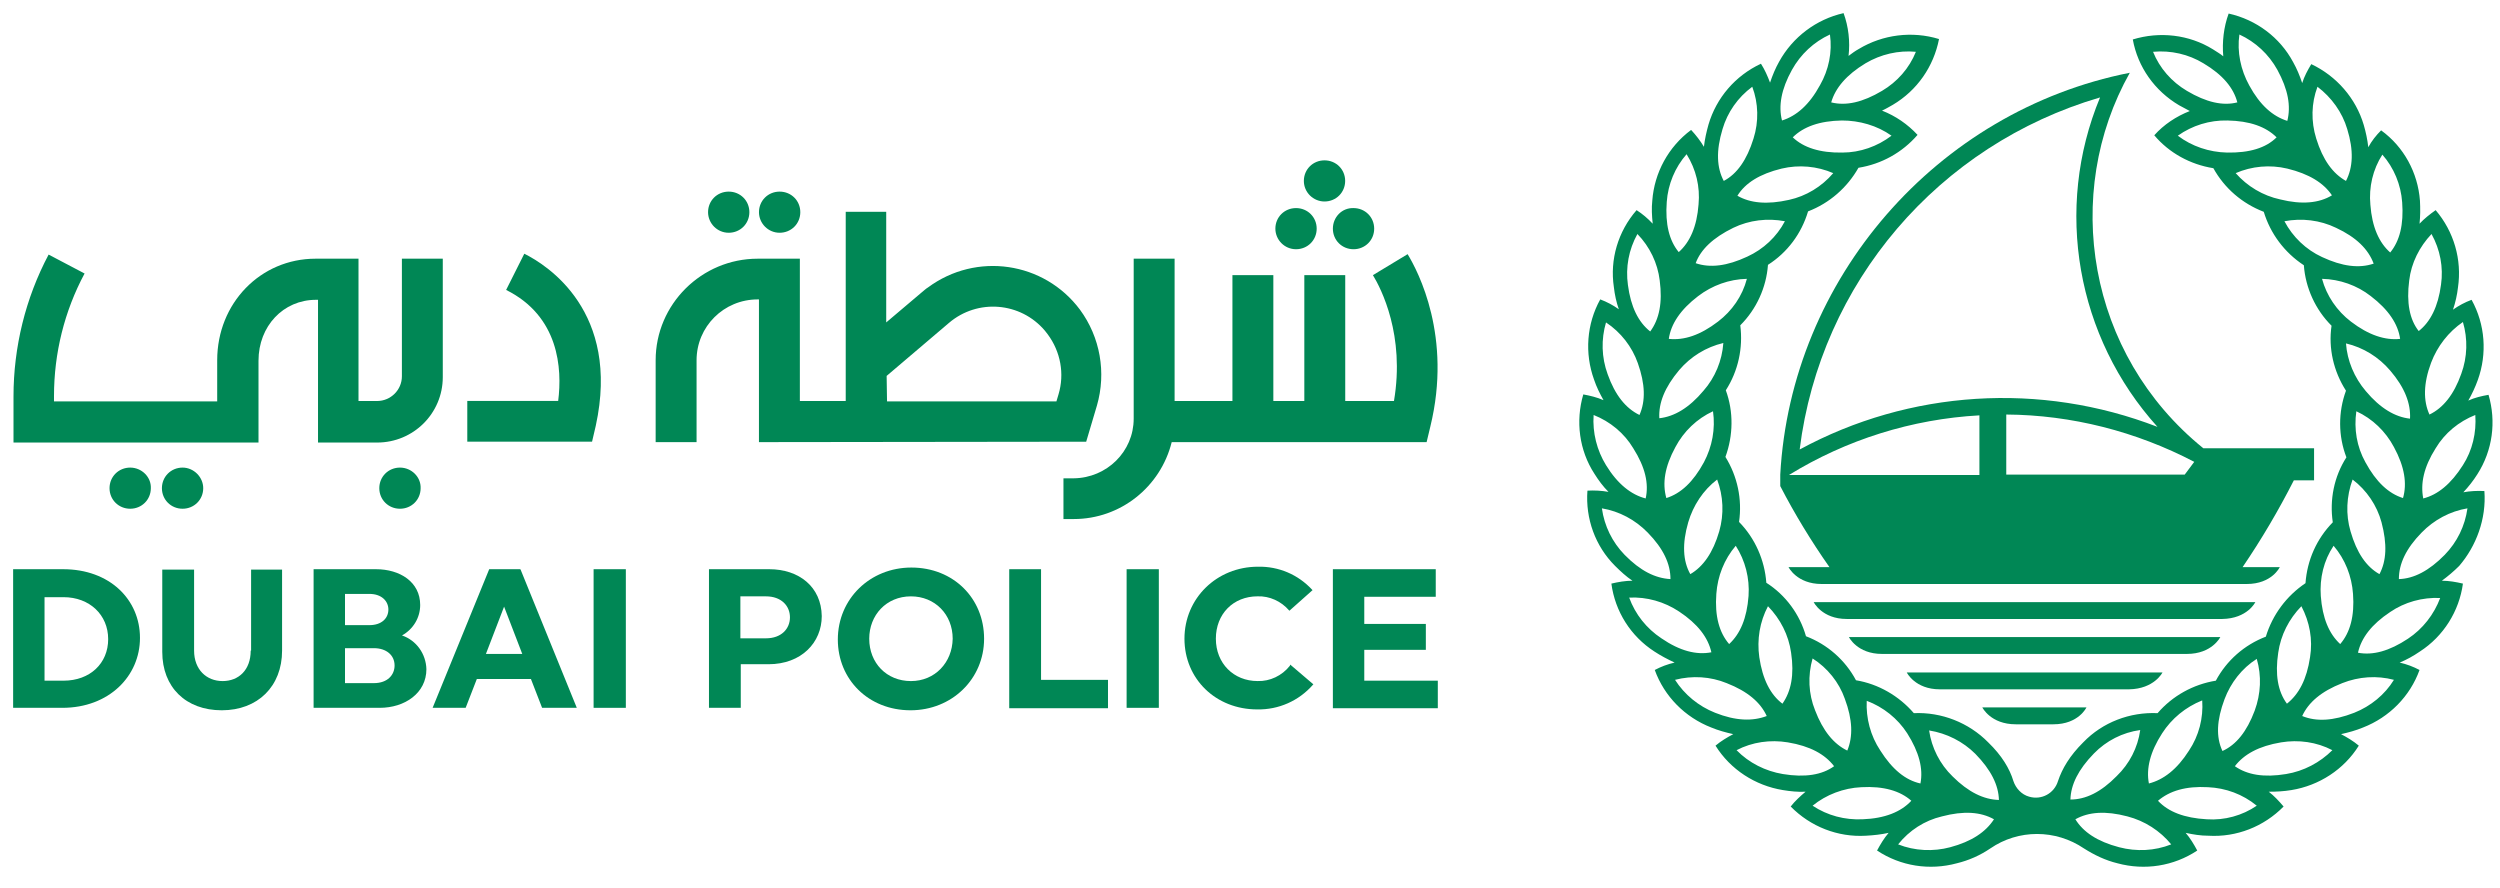 <svg width="107" height="38" viewBox="0 0 107 38" fill="none" xmlns="http://www.w3.org/2000/svg">
<path d="M2.702 24.362H0.562V30.295H2.667C4.665 30.295 5.991 28.939 5.991 27.302C5.991 25.665 4.7 24.362 2.702 24.362ZM2.72 29.133H1.906V25.559H2.72C3.834 25.559 4.63 26.316 4.63 27.355C4.63 28.393 3.852 29.133 2.72 29.133Z" fill="#008755"/>
<path d="M10.73 27.847C10.73 28.675 10.217 29.15 9.527 29.15C8.837 29.15 8.307 28.657 8.307 27.847V24.379H6.945V27.9C6.945 29.414 7.953 30.4 9.492 30.4C11.03 30.4 12.073 29.379 12.073 27.847V24.379H10.747V27.847H10.73Z" fill="#008755"/>
<path d="M17.206 27.197C17.684 26.932 17.984 26.439 17.984 25.894C17.984 24.908 17.118 24.362 16.092 24.362H13.422V30.295H16.251C17.33 30.295 18.25 29.661 18.25 28.64C18.232 27.989 17.825 27.408 17.206 27.197ZM15.809 26.756H14.766V25.419H15.809C16.34 25.419 16.623 25.735 16.623 26.087C16.623 26.457 16.34 26.756 15.809 26.756ZM14.766 27.742H16.004C16.534 27.742 16.888 28.041 16.888 28.482C16.888 28.886 16.587 29.238 16.004 29.238H14.766V27.742Z" fill="#008755"/>
<path d="M22.265 24.362H20.938L18.516 30.295H19.93L20.408 29.062H22.724L23.202 30.295H24.687L22.282 24.38L22.265 24.362ZM22.353 27.989H20.797L21.575 25.964L22.353 27.989Z" fill="#008755"/>
<path d="M26.786 24.362H25.406V30.295H26.786V24.362Z" fill="#008755"/>
<path d="M32.925 24.362H30.344V30.295H31.705V28.429H32.89C34.305 28.429 35.171 27.496 35.171 26.369C35.154 25.119 34.199 24.362 32.925 24.362ZM31.688 25.524H32.784C33.438 25.524 33.81 25.929 33.81 26.422C33.81 26.915 33.438 27.32 32.784 27.32H31.688V25.524Z" fill="#008755"/>
<path d="M39.007 24.291C37.239 24.291 35.859 25.629 35.859 27.372C35.859 29.08 37.168 30.4 38.972 30.4C40.74 30.4 42.119 29.062 42.119 27.337C42.119 25.612 40.811 24.291 39.007 24.291ZM38.989 29.15C37.946 29.15 37.203 28.375 37.203 27.337C37.203 26.334 37.928 25.524 38.989 25.524C40.015 25.524 40.775 26.298 40.775 27.337C40.758 28.358 40.015 29.15 38.989 29.15Z" fill="#008755"/>
<path d="M55.205 28.497C54.869 28.92 54.356 29.166 53.825 29.149C52.8 29.149 52.039 28.392 52.039 27.336C52.039 26.279 52.782 25.523 53.825 25.523C54.338 25.505 54.833 25.734 55.169 26.121L55.187 26.139L56.177 25.258L56.16 25.241C55.558 24.59 54.727 24.237 53.843 24.255C52.075 24.255 50.695 25.61 50.695 27.336C50.695 29.061 52.039 30.363 53.808 30.363C54.727 30.381 55.594 29.994 56.195 29.307L56.213 29.29L55.222 28.445L55.205 28.497Z" fill="#008755"/>
<path d="M44.557 24.362H43.195V30.312H47.422V29.098H44.557V24.362Z" fill="#008755"/>
<path d="M49.598 24.362H48.219V30.295H49.598V24.362Z" fill="#008755"/>
<path d="M58.391 29.133V27.813H61.026V26.704H58.391V25.542H61.45V24.362H57.047V30.312H61.538V29.133H58.391Z" fill="#008755"/>
<path d="M33.368 9.962C33.864 9.962 34.253 9.574 34.253 9.081C34.253 8.588 33.864 8.201 33.368 8.201C32.873 8.201 32.484 8.588 32.484 9.081C32.484 9.557 32.873 9.962 33.368 9.962Z" fill="#008755"/>
<path d="M56.689 8.624C57.184 8.624 57.573 8.236 57.573 7.743C57.573 7.25 57.184 6.863 56.689 6.863C56.194 6.863 55.805 7.25 55.805 7.743C55.805 8.236 56.211 8.624 56.689 8.624Z" fill="#008755"/>
<path d="M55.47 10.667C55.965 10.667 56.354 10.279 56.354 9.786C56.354 9.293 55.965 8.906 55.47 8.906C54.975 8.906 54.586 9.293 54.586 9.786C54.586 10.262 54.975 10.667 55.47 10.667Z" fill="#008755"/>
<path d="M57.047 9.787C57.047 10.28 57.436 10.667 57.931 10.667C58.426 10.667 58.815 10.28 58.815 9.787C58.815 9.294 58.426 8.906 57.931 8.906C57.436 8.889 57.047 9.294 57.047 9.787Z" fill="#008755"/>
<path d="M60.246 10.878L58.761 11.776C59.114 12.357 60.14 14.346 59.662 17.162H57.576V11.776H55.825V17.162H54.499V11.776H52.748V17.162H50.273V11.072H48.522V17.919C48.522 19.328 47.372 20.454 45.958 20.472H45.516V22.215H45.958C47.956 22.215 49.671 20.841 50.149 18.923H61.059L61.219 18.254C62.156 14.416 60.706 11.635 60.246 10.878Z" fill="#008755"/>
<path d="M22.44 10.859L21.662 12.409C23.926 13.535 24.067 15.771 23.89 17.161H20V18.904H25.34L25.5 18.218C26.561 13.341 23.431 11.352 22.44 10.859Z" fill="#008755"/>
<path d="M46.489 18.905L46.949 17.356C47.355 15.948 47.09 14.434 46.223 13.255C44.685 11.195 41.785 10.773 39.716 12.304C39.627 12.357 39.557 12.427 39.468 12.498L37.93 13.8V9.065H36.197V17.163H34.234V11.072H32.43C30.025 11.072 28.062 13.026 28.062 15.42V18.923H29.813V15.42C29.813 13.976 30.98 12.815 32.43 12.815H32.483V18.923L46.489 18.905ZM37.948 16.089L40.618 13.818C41.838 12.779 43.677 12.92 44.72 14.152C44.756 14.205 44.809 14.258 44.844 14.311C45.392 15.05 45.569 16.001 45.304 16.881L45.215 17.18H37.965L37.948 16.089Z" fill="#008755"/>
<path d="M17.119 20.013C16.623 20.013 16.234 20.401 16.234 20.894C16.234 21.387 16.623 21.774 17.119 21.774C17.614 21.774 18.003 21.387 18.003 20.894C18.02 20.418 17.614 20.013 17.119 20.013Z" fill="#008755"/>
<path d="M7.814 20.013C7.319 20.013 6.93 20.401 6.93 20.894C6.93 21.387 7.319 21.774 7.814 21.774C8.309 21.774 8.698 21.387 8.698 20.894C8.698 20.418 8.291 20.013 7.814 20.013Z" fill="#008755"/>
<path d="M5.572 20.013C5.077 20.013 4.688 20.401 4.688 20.894C4.688 21.387 5.077 21.774 5.572 21.774C6.067 21.774 6.456 21.387 6.456 20.894C6.474 20.418 6.067 20.013 5.572 20.013Z" fill="#008755"/>
<path d="M31.189 9.962C31.684 9.962 32.073 9.574 32.073 9.081C32.073 8.588 31.684 8.201 31.189 8.201C30.694 8.201 30.305 8.588 30.305 9.081C30.305 9.557 30.694 9.962 31.189 9.962Z" fill="#008755"/>
<path d="M17.201 16.107C17.201 16.688 16.723 17.163 16.14 17.163H15.344V11.072H13.505C11.153 11.072 9.296 12.973 9.296 15.42V17.18H2.311V16.952C2.311 15.121 2.753 13.325 3.62 11.706L2.081 10.896C1.091 12.762 0.578 14.857 0.578 16.969V18.941H11.064V15.438C11.064 13.959 12.125 12.832 13.522 12.832H13.611V18.941H16.14C17.696 18.941 18.951 17.691 18.951 16.142V11.072H17.201V16.107Z" fill="#008755"/>
<path d="M106.332 21.017C106.032 21 105.714 21.017 105.431 21.07C105.66 20.824 105.855 20.577 106.032 20.296C106.686 19.275 106.845 18.042 106.509 16.898C106.209 16.951 105.908 17.021 105.643 17.145C105.802 16.863 105.943 16.564 106.05 16.264C106.456 15.138 106.368 13.888 105.784 12.832C105.501 12.937 105.236 13.078 104.988 13.254C105.095 12.937 105.165 12.62 105.201 12.304C105.378 11.107 105.024 9.909 104.246 8.994C103.998 9.17 103.751 9.364 103.556 9.575C103.591 9.258 103.591 8.924 103.574 8.589C103.485 7.392 102.884 6.283 101.912 5.579C101.699 5.79 101.505 6.037 101.363 6.301C101.328 5.984 101.257 5.649 101.169 5.35C100.833 4.206 100.002 3.255 98.923 2.745C98.764 3.009 98.622 3.273 98.534 3.555C98.428 3.238 98.304 2.938 98.145 2.657C97.579 1.601 96.571 0.844 95.386 0.58C95.174 1.161 95.103 1.794 95.156 2.41C95.033 2.305 94.874 2.217 94.714 2.111C93.689 1.477 92.433 1.337 91.284 1.689C91.496 2.868 92.221 3.889 93.264 4.505C93.424 4.593 93.583 4.681 93.724 4.752C93.141 4.981 92.61 5.333 92.203 5.79C92.84 6.547 93.742 7.04 94.732 7.199C95.21 8.061 95.97 8.712 96.889 9.065C97.172 9.998 97.774 10.807 98.605 11.353C98.675 12.321 99.1 13.254 99.79 13.941C99.648 14.909 99.878 15.895 100.408 16.722C100.072 17.637 100.072 18.658 100.426 19.574C99.896 20.401 99.701 21.387 99.843 22.355C99.153 23.059 98.746 23.975 98.675 24.96C97.862 25.506 97.261 26.316 96.978 27.249C96.058 27.601 95.298 28.27 94.838 29.133C93.866 29.291 92.981 29.784 92.345 30.523C91.16 30.47 89.993 30.91 89.162 31.773C88.578 32.354 88.26 32.9 88.083 33.428C87.924 33.956 87.376 34.255 86.845 34.097C86.527 34.009 86.279 33.745 86.173 33.428C86.014 32.9 85.678 32.336 85.095 31.773C84.263 30.928 83.096 30.47 81.912 30.523C81.275 29.784 80.391 29.273 79.436 29.115C78.976 28.252 78.216 27.583 77.296 27.231C77.031 26.298 76.43 25.471 75.599 24.943C75.528 23.975 75.121 23.042 74.431 22.338C74.573 21.369 74.361 20.384 73.848 19.556C74.184 18.641 74.201 17.62 73.865 16.704C74.396 15.877 74.608 14.891 74.484 13.923C75.174 13.236 75.599 12.304 75.669 11.335C76.5 10.807 77.102 9.998 77.385 9.047C78.304 8.695 79.064 8.026 79.542 7.181C80.532 7.022 81.416 6.53 82.071 5.773C81.646 5.315 81.133 4.963 80.55 4.734C80.709 4.664 80.85 4.576 81.01 4.488C82.053 3.871 82.76 2.85 82.99 1.671C81.841 1.319 80.585 1.477 79.56 2.094C79.4 2.182 79.259 2.287 79.118 2.393C79.188 1.777 79.118 1.143 78.905 0.562C77.738 0.826 76.73 1.583 76.147 2.639C75.988 2.921 75.864 3.22 75.758 3.537C75.652 3.255 75.528 2.974 75.369 2.727C74.272 3.238 73.459 4.188 73.123 5.333C73.034 5.649 72.964 5.966 72.928 6.283C72.769 6.019 72.592 5.79 72.38 5.561C71.407 6.283 70.806 7.392 70.718 8.589C70.683 8.906 70.7 9.241 70.736 9.575C70.523 9.346 70.293 9.153 70.046 8.994C69.25 9.909 68.897 11.107 69.073 12.286C69.109 12.603 69.179 12.937 69.285 13.236C69.038 13.06 68.773 12.92 68.49 12.814C67.906 13.87 67.818 15.12 68.225 16.247C68.331 16.564 68.472 16.845 68.631 17.127C68.348 17.004 68.048 16.933 67.765 16.881C67.429 18.025 67.588 19.275 68.242 20.278C68.419 20.56 68.614 20.824 68.843 21.052C68.543 21 68.242 20.982 67.942 21C67.853 22.197 68.278 23.376 69.126 24.221C69.356 24.45 69.604 24.679 69.869 24.855C69.569 24.855 69.268 24.908 68.967 24.978C69.126 26.175 69.798 27.231 70.806 27.883C71.072 28.059 71.372 28.217 71.673 28.358C71.372 28.428 71.089 28.534 70.824 28.675C71.231 29.802 72.115 30.699 73.247 31.139C73.547 31.263 73.865 31.351 74.184 31.421C73.919 31.562 73.653 31.72 73.424 31.914C74.06 32.935 75.121 33.621 76.306 33.815C76.624 33.868 76.96 33.903 77.278 33.886C77.049 34.079 76.819 34.29 76.642 34.519C77.491 35.382 78.658 35.84 79.86 35.769C80.196 35.751 80.514 35.716 80.833 35.646C80.638 35.875 80.479 36.139 80.338 36.403C81.346 37.072 82.584 37.265 83.751 36.949C84.263 36.825 84.741 36.614 85.183 36.315C86.385 35.487 87.977 35.487 89.197 36.315C89.639 36.596 90.117 36.825 90.629 36.949C91.797 37.265 93.034 37.072 94.042 36.403C93.901 36.139 93.742 35.875 93.547 35.646C93.866 35.716 94.184 35.769 94.52 35.769C95.722 35.84 96.889 35.382 97.738 34.519C97.544 34.29 97.332 34.062 97.102 33.886C97.438 33.886 97.756 33.868 98.074 33.815C99.259 33.621 100.32 32.935 100.957 31.914C100.727 31.72 100.462 31.562 100.196 31.421C100.515 31.351 100.833 31.263 101.133 31.139C102.265 30.699 103.149 29.802 103.556 28.675C103.291 28.534 103.008 28.428 102.707 28.358C103.008 28.235 103.291 28.076 103.574 27.883C104.582 27.231 105.254 26.157 105.413 24.978C105.112 24.908 104.812 24.855 104.511 24.855C104.776 24.661 105.024 24.45 105.254 24.221C105.979 23.376 106.421 22.214 106.332 21.017ZM79.896 29.995C80.603 30.259 81.222 30.752 81.629 31.386C82.141 32.196 82.318 32.9 82.195 33.533C81.558 33.393 80.992 32.935 80.479 32.125C80.055 31.491 79.86 30.734 79.896 29.995ZM77.579 28.182C78.216 28.587 78.711 29.203 78.958 29.907C79.294 30.805 79.312 31.527 79.064 32.125C78.481 31.843 78.021 31.28 77.685 30.4C77.402 29.696 77.367 28.921 77.579 28.182ZM75.669 25.946C76.2 26.492 76.553 27.178 76.659 27.936C76.801 28.886 76.659 29.59 76.288 30.118C75.775 29.731 75.439 29.08 75.298 28.129C75.192 27.372 75.316 26.615 75.669 25.946ZM74.29 23.359C74.697 23.992 74.891 24.749 74.838 25.506C74.767 26.457 74.484 27.126 74.007 27.566C73.583 27.073 73.388 26.369 73.459 25.418C73.512 24.661 73.795 23.939 74.29 23.359ZM71.708 19.134C72.062 18.465 72.628 17.919 73.317 17.602C73.424 18.359 73.282 19.116 72.928 19.785C72.469 20.63 71.938 21.123 71.319 21.317C71.142 20.683 71.248 19.979 71.708 19.134ZM71.019 17.901C70.983 17.25 71.248 16.581 71.867 15.842C72.362 15.261 73.017 14.856 73.759 14.68C73.706 15.437 73.406 16.159 72.911 16.722C72.292 17.461 71.655 17.831 71.019 17.901ZM72.256 22.355C72.469 21.633 72.893 20.982 73.494 20.524C73.759 21.229 73.795 22.003 73.583 22.742C73.317 23.658 72.893 24.256 72.345 24.573C72.026 24.01 71.991 23.271 72.256 22.355ZM73.53 13.765C72.769 14.346 72.079 14.574 71.425 14.504C71.514 13.87 71.92 13.254 72.681 12.673C73.282 12.216 74.007 11.951 74.767 11.934C74.573 12.673 74.131 13.307 73.53 13.765ZM80.957 5.808C80.355 6.266 79.613 6.53 78.852 6.53C77.897 6.547 77.19 6.318 76.73 5.878C77.19 5.421 77.88 5.174 78.835 5.157C79.577 5.157 80.338 5.368 80.957 5.808ZM79.843 2.71C80.497 2.322 81.257 2.146 82 2.217C81.717 2.921 81.204 3.502 80.55 3.889C79.719 4.382 79.011 4.54 78.375 4.382C78.552 3.766 79.029 3.203 79.843 2.71ZM76.695 2.991C77.066 2.322 77.632 1.794 78.322 1.477C78.428 2.234 78.269 2.991 77.897 3.643C77.438 4.488 76.889 4.963 76.27 5.157C76.111 4.54 76.235 3.819 76.695 2.991ZM76.253 7.216C76.996 7.04 77.774 7.111 78.463 7.41C77.968 7.991 77.296 8.396 76.571 8.554C75.634 8.765 74.909 8.695 74.361 8.378C74.697 7.832 75.316 7.445 76.253 7.216ZM73.724 5.526C73.936 4.804 74.378 4.171 74.997 3.713C75.263 4.417 75.28 5.209 75.05 5.931C74.767 6.846 74.343 7.445 73.777 7.744C73.477 7.181 73.441 6.459 73.724 5.526ZM74.184 9.751C74.874 9.417 75.652 9.329 76.394 9.469C76.041 10.138 75.475 10.666 74.785 10.983C73.919 11.388 73.194 11.476 72.575 11.265C72.787 10.684 73.317 10.174 74.184 9.751ZM71.337 8.642C71.39 7.885 71.691 7.163 72.186 6.6C72.592 7.251 72.769 7.991 72.698 8.748C72.628 9.698 72.327 10.367 71.85 10.79C71.443 10.297 71.266 9.593 71.337 8.642ZM70.081 10.015C70.612 10.561 70.948 11.265 71.036 12.004C71.16 12.955 71.019 13.659 70.629 14.187C70.117 13.782 69.798 13.131 69.675 12.198C69.569 11.441 69.71 10.684 70.081 10.015ZM68.737 13.8C69.374 14.222 69.851 14.838 70.099 15.543C70.417 16.44 70.435 17.162 70.17 17.761C69.586 17.479 69.126 16.916 68.808 16.018C68.543 15.296 68.525 14.522 68.737 13.8ZM68.207 17.761C68.914 18.042 69.515 18.535 69.904 19.186C70.417 19.996 70.576 20.7 70.435 21.334C69.816 21.176 69.233 20.718 68.737 19.908C68.348 19.275 68.154 18.518 68.207 17.761ZM69.533 23.746C69.003 23.2 68.667 22.514 68.561 21.757C69.303 21.88 69.993 22.25 70.523 22.795C71.195 23.482 71.496 24.133 71.496 24.785C70.842 24.749 70.205 24.432 69.533 23.746ZM71.107 27.319C70.47 26.897 69.993 26.298 69.728 25.577C70.488 25.541 71.231 25.753 71.867 26.175C72.663 26.703 73.105 27.284 73.247 27.918C72.61 28.041 71.903 27.865 71.107 27.319ZM73.406 30.506C72.698 30.224 72.097 29.731 71.691 29.097C72.433 28.904 73.211 28.956 73.901 29.238C74.803 29.59 75.351 30.066 75.616 30.646C75.015 30.875 74.29 30.858 73.406 30.506ZM76.306 33.129C75.563 33.005 74.856 32.653 74.325 32.108C74.997 31.756 75.775 31.65 76.518 31.773C77.473 31.931 78.11 32.284 78.499 32.794C77.986 33.164 77.261 33.287 76.306 33.129ZM79.719 35.065C78.958 35.1 78.216 34.907 77.579 34.484C78.163 34.009 78.905 33.727 79.666 33.692C80.621 33.639 81.328 33.85 81.805 34.273C81.363 34.748 80.674 35.03 79.719 35.065ZM83.468 36.262C82.743 36.456 81.947 36.42 81.24 36.139C81.717 35.54 82.371 35.118 83.114 34.942C84.051 34.695 84.776 34.748 85.342 35.065C84.989 35.611 84.387 36.016 83.468 36.262ZM83.574 33.234C83.026 32.706 82.672 32.002 82.566 31.263C83.326 31.386 84.016 31.738 84.546 32.266C85.218 32.953 85.537 33.604 85.554 34.238C84.9 34.22 84.246 33.903 83.574 33.234ZM105.943 17.761C105.996 18.518 105.82 19.275 105.413 19.908C104.9 20.718 104.334 21.176 103.715 21.334C103.591 20.7 103.733 19.996 104.246 19.186C104.635 18.535 105.236 18.042 105.943 17.761ZM105.413 13.782C105.625 14.504 105.607 15.279 105.342 16C105.024 16.898 104.564 17.461 103.981 17.743C103.715 17.162 103.715 16.423 104.051 15.525C104.317 14.821 104.794 14.205 105.413 13.782ZM103.114 12.004C103.202 11.247 103.556 10.561 104.069 10.015C104.44 10.684 104.582 11.441 104.476 12.18C104.352 13.131 104.016 13.782 103.521 14.169C103.132 13.677 102.99 12.955 103.114 12.004ZM101.24 19.785C100.868 19.116 100.744 18.359 100.851 17.602C101.54 17.919 102.106 18.465 102.46 19.134C102.92 19.979 103.026 20.7 102.849 21.317C102.23 21.123 101.699 20.63 101.24 19.785ZM101.841 24.573C101.275 24.256 100.868 23.658 100.603 22.742C100.391 22.021 100.426 21.246 100.691 20.524C101.293 20.982 101.735 21.633 101.929 22.355C102.177 23.288 102.141 24.01 101.841 24.573ZM101.257 16.74C100.762 16.159 100.462 15.437 100.408 14.698C101.151 14.874 101.805 15.279 102.301 15.86C102.92 16.581 103.185 17.268 103.149 17.919C102.513 17.849 101.876 17.479 101.257 16.74ZM101.965 6.618C102.46 7.181 102.76 7.903 102.813 8.66C102.884 9.61 102.707 10.314 102.301 10.807C101.823 10.385 101.523 9.716 101.452 8.765C101.381 8.008 101.558 7.251 101.965 6.618ZM99.188 3.713C99.79 4.171 100.249 4.804 100.462 5.526C100.744 6.442 100.709 7.163 100.408 7.744C99.843 7.427 99.418 6.846 99.135 5.931C98.905 5.192 98.923 4.417 99.188 3.713ZM95.846 1.477C96.536 1.794 97.102 2.322 97.473 2.991C97.933 3.836 98.057 4.54 97.897 5.174C97.278 4.981 96.73 4.505 96.27 3.66C95.899 2.991 95.74 2.217 95.846 1.477ZM93.6 3.889C92.946 3.502 92.433 2.921 92.15 2.217C92.911 2.146 93.671 2.322 94.308 2.71C95.139 3.203 95.599 3.766 95.758 4.382C95.139 4.54 94.431 4.382 93.6 3.889ZM95.316 6.53C94.555 6.512 93.812 6.266 93.211 5.808C93.83 5.368 94.573 5.139 95.333 5.157C96.288 5.174 96.978 5.421 97.438 5.878C96.978 6.336 96.27 6.547 95.316 6.53ZM95.687 7.41C96.377 7.111 97.155 7.04 97.897 7.216C98.835 7.445 99.454 7.832 99.807 8.36C99.259 8.695 98.516 8.765 97.597 8.536C96.854 8.378 96.182 7.973 95.687 7.41ZM97.774 9.469C98.516 9.329 99.294 9.417 99.984 9.751C100.851 10.156 101.363 10.666 101.593 11.283C100.974 11.494 100.249 11.406 99.383 11.001C98.693 10.684 98.127 10.138 97.774 9.469ZM99.383 11.934C100.143 11.951 100.886 12.216 101.469 12.673C102.23 13.254 102.637 13.87 102.725 14.504C102.088 14.574 101.381 14.346 100.621 13.765C100.019 13.307 99.577 12.656 99.383 11.934ZM99.878 23.359C100.373 23.939 100.656 24.661 100.709 25.418C100.78 26.369 100.585 27.073 100.161 27.566C99.683 27.126 99.4 26.457 99.33 25.506C99.277 24.749 99.454 23.992 99.878 23.359ZM97.508 27.936C97.615 27.178 97.968 26.492 98.499 25.946C98.852 26.615 98.994 27.372 98.87 28.129C98.728 29.08 98.392 29.713 97.88 30.118C97.491 29.59 97.367 28.869 97.508 27.936ZM95.21 29.925C95.475 29.221 95.952 28.604 96.589 28.2C96.801 28.921 96.766 29.696 96.5 30.418C96.164 31.315 95.705 31.879 95.121 32.143C94.838 31.544 94.874 30.823 95.21 29.925ZM92.539 31.386C92.946 30.752 93.547 30.259 94.255 29.977C94.308 30.734 94.113 31.491 93.689 32.125C93.176 32.935 92.592 33.375 91.973 33.533C91.85 32.9 92.026 32.178 92.539 31.386ZM89.621 32.248C90.152 31.703 90.842 31.351 91.602 31.245C91.496 32.002 91.142 32.688 90.594 33.217C89.922 33.903 89.268 34.22 88.614 34.22C88.631 33.586 88.95 32.935 89.621 32.248ZM90.7 36.262C89.763 36.016 89.162 35.611 88.826 35.065C89.392 34.748 90.117 34.695 91.054 34.942C91.797 35.135 92.451 35.558 92.928 36.139C92.221 36.42 91.443 36.456 90.7 36.262ZM94.449 35.065C93.494 35.012 92.805 34.748 92.362 34.273C92.858 33.85 93.547 33.639 94.502 33.692C95.263 33.727 95.988 33.991 96.589 34.484C95.97 34.907 95.21 35.118 94.449 35.065ZM97.844 33.129C96.889 33.287 96.182 33.164 95.652 32.794C96.041 32.284 96.677 31.931 97.632 31.773C98.375 31.65 99.153 31.756 99.825 32.108C99.294 32.636 98.605 33.005 97.844 33.129ZM100.762 30.506C99.86 30.858 99.135 30.893 98.534 30.646C98.799 30.066 99.347 29.59 100.249 29.238C100.957 28.956 101.735 28.904 102.46 29.097C102.071 29.731 101.469 30.224 100.762 30.506ZM104.44 25.594C104.175 26.298 103.698 26.915 103.061 27.337C102.265 27.865 101.558 28.059 100.921 27.936C101.063 27.302 101.505 26.721 102.301 26.193C102.92 25.77 103.68 25.559 104.44 25.594ZM102.672 24.785C102.672 24.133 102.973 23.482 103.645 22.795C104.175 22.25 104.865 21.88 105.607 21.757C105.501 22.514 105.165 23.2 104.635 23.746C103.963 24.432 103.309 24.767 102.672 24.785Z" fill="#008755"/>
<path d="M76.195 20.312V20.805C76.814 22.002 77.522 23.164 78.3 24.273H76.549C76.549 24.273 76.903 24.995 77.964 24.995H96.16C97.239 24.995 97.575 24.273 97.575 24.273H95.983C96.797 23.076 97.522 21.844 98.176 20.559H99.042V19.186H94.303C89.317 15.155 88.255 8.272 91.156 3.114C82.88 4.751 76.655 11.933 76.195 20.312ZM76.567 20.33C79.025 18.816 81.836 17.936 84.719 17.777V20.33H76.567ZM93.914 19.767L93.507 20.312H85.868V17.742C88.662 17.76 91.421 18.464 93.914 19.767ZM92.34 18.27C87.336 16.334 81.73 16.686 77.026 19.239C77.911 12.109 82.968 6.194 89.882 4.17C87.902 8.941 88.874 14.433 92.34 18.27Z" fill="#008755"/>
<path d="M86.276 31H87.885C88.964 31 89.3 30.278 89.3 30.278H84.844C84.844 30.278 85.197 31 86.276 31Z" fill="#008755"/>
<path d="M92.555 28.781H81.609C81.609 28.781 81.963 29.503 83.024 29.503H91.123C92.202 29.486 92.555 28.781 92.555 28.781Z" fill="#008755"/>
<path d="M95.03 27.266H79.133C79.133 27.266 79.487 27.988 80.547 27.988H93.598C94.677 27.988 95.03 27.266 95.03 27.266Z" fill="#008755"/>
<path d="M96.529 25.77H77.625C77.625 25.77 77.979 26.492 79.04 26.492H95.114C96.193 26.474 96.529 25.77 96.529 25.77Z" fill="#008755"/>
</svg>
